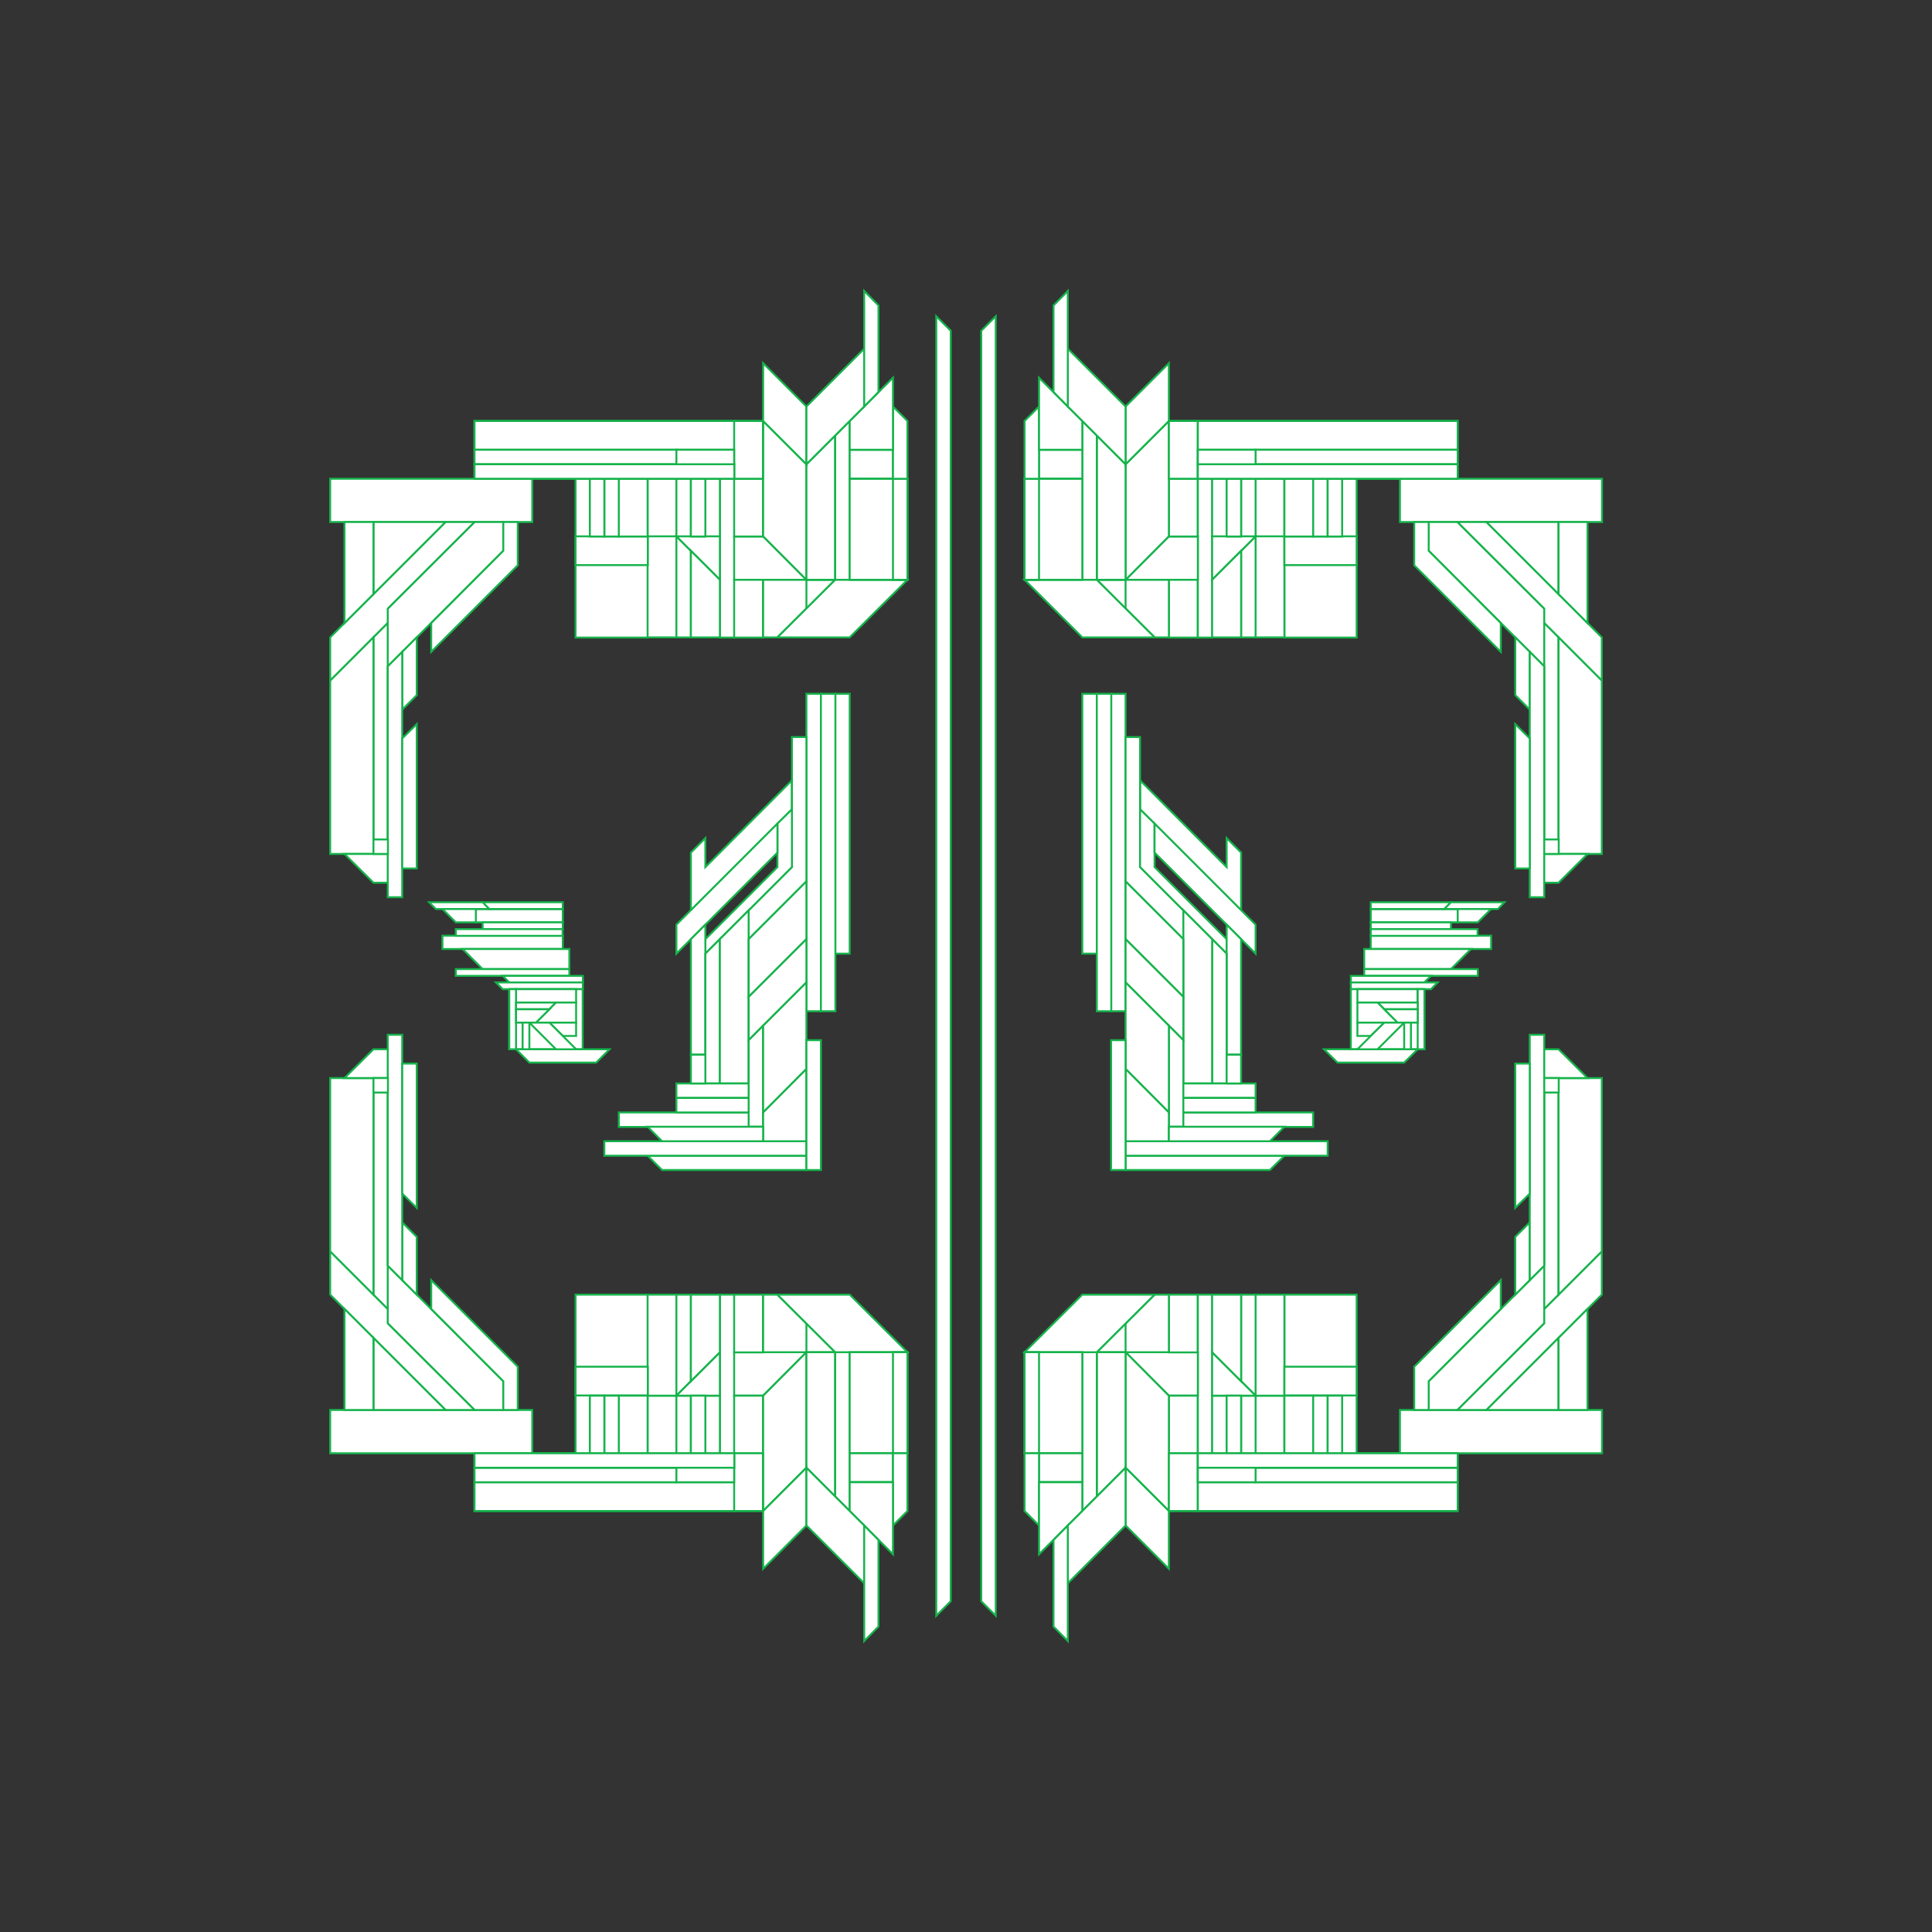<?xml version="1.0" encoding="utf-8"?>
<!-- Generator: Adobe Illustrator 17.1.0, SVG Export Plug-In . SVG Version: 6.00 Build 0)  -->
<!DOCTYPE svg PUBLIC "-//W3C//DTD SVG 1.1//EN" "http://www.w3.org/Graphics/SVG/1.1/DTD/svg11.dtd">
<svg version="1.1" id="Layer_1" xmlns="http://www.w3.org/2000/svg" xmlns:xlink="http://www.w3.org/1999/xlink" x="0px" y="0px"
	 viewBox="0 0 1000 1000" enable-background="new 0 0 1000 1000" xml:space="preserve">
<rect x="0" y="0" width="1000" height="1000" fill="#333333" stroke="none"/>
<rect x="432.3" y="359.1" fill="#FFFFFF" stroke="#16B34C" stroke-miterlimit="10" width="7.5" height="134.5"/>
<rect x="709.5" y="484.3" fill="#FFFFFF" stroke="#16B34C" stroke-miterlimit="10" width="62.3" height="6.9"/>
<rect x="709.5" y="470.5" fill="#FFFFFF" stroke="#16B34C" stroke-miterlimit="10" width="45" height="6.9"/>
<rect x="417.4" y="359.1" fill="#FFFFFF" stroke="#16B34C" stroke-miterlimit="10" width="7.5" height="164.3"/>
<polygon fill="#FFFFFF" stroke="#16B34C" stroke-miterlimit="10" points="709.5,467 751,467 747.6,470.5 709.5,470.5 "/>
<polygon fill="#FFFFFF" stroke="#16B34C" stroke-miterlimit="10" points="751,467 778.7,467 775.3,470.5 747.6,470.5 "/>
<polygon fill="#FFFFFF" stroke="#16B34C" stroke-miterlimit="10" points="754.5,470.5 771.8,470.5 764.9,477.4 754.5,477.4 "/>
<rect x="709.5" y="477.4" fill="#FFFFFF" stroke="#16B34C" stroke-miterlimit="10" width="41.5" height="3.5"/>
<rect x="709.5" y="480.9" fill="#FFFFFF" stroke="#16B34C" stroke-miterlimit="10" width="55.3" height="3.5"/>
<polygon fill="#FFFFFF" stroke="#16B34C" stroke-miterlimit="10" points="357.6,441.3 357.6,471.2 409.9,418.9 409.9,403.9 
	365.1,448.8 365.1,433.8 "/>
<polygon fill="#FFFFFF" stroke="#16B34C" stroke-miterlimit="10" points="409.9,381.5 409.9,448.8 387.5,471.2 387.5,486.1 
	417.4,456.2 417.4,381.5 "/>
<polygon fill="#FFFFFF" stroke="#16B34C" stroke-miterlimit="10" points="402.4,426.3 402.4,448.8 365.1,486.1 365.1,493.6 
	409.9,448.8 409.9,418.9 "/>
<polygon fill="#FFFFFF" stroke="#16B34C" stroke-miterlimit="10" points="402.4,426.3 402.4,441.3 350.1,493.6 350.1,478.6 "/>
<polygon fill="#FFFFFF" stroke="#16B34C" stroke-miterlimit="10" points="357.6,486.1 365.1,478.6 365.1,545.9 357.6,545.9 "/>
<polygon fill="#FFFFFF" stroke="#16B34C" stroke-miterlimit="10" points="372.6,486.1 372.6,560.8 365.1,560.8 365.1,493.6 "/>
<polygon fill="#FFFFFF" stroke="#16B34C" stroke-miterlimit="10" points="387.5,471.2 372.6,486.1 372.6,560.8 387.5,560.8 "/>
<polygon fill="#FFFFFF" stroke="#16B34C" stroke-miterlimit="10" points="387.5,486.1 387.5,516 417.4,486.1 417.4,456.2 "/>
<polygon fill="#FFFFFF" stroke="#16B34C" stroke-miterlimit="10" points="387.5,516 387.5,538.4 417.4,508.5 417.4,486.1 "/>
<polygon fill="#FFFFFF" stroke="#16B34C" stroke-miterlimit="10" points="395,530.9 395,583.2 387.5,583.2 387.5,538.4 "/>
<polygon fill="#FFFFFF" stroke="#16B34C" stroke-miterlimit="10" points="417.4,508.5 417.4,553.3 395,575.8 395,530.9 "/>
<rect x="424.9" y="359.1" fill="#FFFFFF" stroke="#16B34C" stroke-miterlimit="10" width="7.5" height="164.3"/>
<polygon fill="#FFFFFF" stroke="#16B34C" stroke-miterlimit="10" points="761.4,491.2 751,501.6 706.1,501.6 706.1,491.2 "/>
<rect x="706.1" y="501.6" fill="#FFFFFF" stroke="#16B34C" stroke-miterlimit="10" width="58.8" height="3.5"/>
<polygon fill="#FFFFFF" stroke="#16B34C" stroke-miterlimit="10" points="740.7,505.1 737.2,508.5 699.2,508.5 699.2,505.1 "/>
<polygon fill="#FFFFFF" stroke="#16B34C" stroke-miterlimit="10" points="744.1,508.5 740.7,512 699.2,512 699.2,508.5 "/>
<rect x="699.2" y="512" fill="#FFFFFF" stroke="#16B34C" stroke-miterlimit="10" width="38" height="31.1"/>
<polygon fill="#FFFFFF" stroke="#16B34C" stroke-miterlimit="10" points="733.8,543.1 726.8,550 692.3,550 685.3,543.1 "/>
<polygon fill="#FFFFFF" stroke="#16B34C" stroke-miterlimit="10" points="387.5,605.6 342.7,605.6 335.2,598.2 417.4,598.2 
	417.4,605.6 "/>
<rect x="245.6" y="217.9" fill="#FFFFFF" stroke="#16B34C" stroke-miterlimit="10" width="149.4" height="29.9"/>
<rect x="297.9" y="247.8" fill="#FFFFFF" stroke="#16B34C" stroke-miterlimit="10" width="37.4" height="82.2"/>
<rect x="170.9" y="247.8" fill="#FFFFFF" stroke="#16B34C" stroke-miterlimit="10" width="104.6" height="22.4"/>
<rect x="372.6" y="247.8" fill="#FFFFFF" stroke="#16B34C" stroke-miterlimit="10" width="7.5" height="82.2"/>
<rect x="335.2" y="247.8" fill="#FFFFFF" stroke="#16B34C" stroke-miterlimit="10" width="37.4" height="29.9"/>
<rect x="335.2" y="277.6" fill="#FFFFFF" stroke="#16B34C" stroke-miterlimit="10" width="14.9" height="52.3"/>
<polygon fill="#FFFFFF" stroke="#16B34C" stroke-miterlimit="10" points="350.1,277.6 350.1,329.9 357.6,329.9 357.6,285.1 "/>
<rect x="350.1" y="247.8" fill="#FFFFFF" stroke="#16B34C" stroke-miterlimit="10" width="7.5" height="29.9"/>
<polygon fill="#FFFFFF" stroke="#16B34C" stroke-miterlimit="10" points="350.1,277.6 372.6,300.1 372.6,277.6 "/>
<polygon fill="#FFFFFF" stroke="#16B34C" stroke-miterlimit="10" points="357.6,285.1 357.6,329.9 372.6,329.9 372.6,300.1 "/>
<rect x="297.9" y="277.6" fill="#FFFFFF" stroke="#16B34C" stroke-miterlimit="10" width="37.4" height="14.9"/>
<rect x="320.3" y="247.8" fill="#FFFFFF" stroke="#16B34C" stroke-miterlimit="10" width="14.9" height="29.9"/>
<rect x="312.8" y="247.8" fill="#FFFFFF" stroke="#16B34C" stroke-miterlimit="10" width="7.5" height="29.9"/>
<rect x="305.3" y="247.8" fill="#FFFFFF" stroke="#16B34C" stroke-miterlimit="10" width="7.5" height="29.9"/>
<rect x="357.6" y="247.8" fill="#FFFFFF" stroke="#16B34C" stroke-miterlimit="10" width="7.5" height="29.9"/>
<polygon fill="#FFFFFF" stroke="#16B34C" stroke-miterlimit="10" points="380,277.6 395,277.6 417.4,300.1 380,300.1 "/>
<rect x="380" y="247.8" fill="#FFFFFF" stroke="#16B34C" stroke-miterlimit="10" width="14.9" height="29.9"/>
<rect x="380" y="300.1" fill="#FFFFFF" stroke="#16B34C" stroke-miterlimit="10" width="14.9" height="29.9"/>
<polygon fill="#FFFFFF" stroke="#16B34C" stroke-miterlimit="10" points="395,277.6 395,217.9 417.4,240.3 417.4,300.1 "/>
<polygon fill="#FFFFFF" stroke="#16B34C" stroke-miterlimit="10" points="395,300.1 432.3,300.1 402.4,329.9 395,329.9 "/>
<polygon fill="#FFFFFF" stroke="#16B34C" stroke-miterlimit="10" points="417.4,300.1 417.4,315 432.3,300.1 "/>
<polygon fill="#FFFFFF" stroke="#16B34C" stroke-miterlimit="10" points="417.4,300.1 417.4,240.3 432.3,225.4 432.3,300.1 "/>
<polygon fill="#FFFFFF" stroke="#16B34C" stroke-miterlimit="10" points="432.3,300.1 439.8,300.1 439.8,217.9 432.3,225.4 "/>
<polygon fill="#FFFFFF" stroke="#16B34C" stroke-miterlimit="10" points="402.4,329.9 439.8,329.9 469.7,300.1 432.3,300.1 "/>
<rect x="439.8" y="247.8" fill="#FFFFFF" stroke="#16B34C" stroke-miterlimit="10" width="29.9" height="52.3"/>
<rect x="462.2" y="247.8" fill="#FFFFFF" stroke="#16B34C" stroke-miterlimit="10" width="7.5" height="52.3"/>
<rect x="439.8" y="232.8" fill="#FFFFFF" stroke="#16B34C" stroke-miterlimit="10" width="22.4" height="14.9"/>
<polygon fill="#FFFFFF" stroke="#16B34C" stroke-miterlimit="10" points="462.2,232.8 462.2,210.4 469.7,217.9 469.7,247.8 
	462.2,247.8 "/>
<polygon fill="#FFFFFF" stroke="#16B34C" stroke-miterlimit="10" points="462.2,210.4 462.2,195.5 439.8,217.9 439.8,232.8 
	462.2,232.8 "/>
<rect x="245.6" y="217.9" fill="#FFFFFF" stroke="#16B34C" stroke-miterlimit="10" width="134.5" height="14.9"/>
<rect x="380" y="217.9" fill="#FFFFFF" stroke="#16B34C" stroke-miterlimit="10" width="14.9" height="29.9"/>
<rect x="245.6" y="232.8" fill="#FFFFFF" stroke="#16B34C" stroke-miterlimit="10" width="104.6" height="7.5"/>
<rect x="245.6" y="240.3" fill="#FFFFFF" stroke="#16B34C" stroke-miterlimit="10" width="134.5" height="7.5"/>
<rect x="350.1" y="232.8" fill="#FFFFFF" stroke="#16B34C" stroke-miterlimit="10" width="29.9" height="7.5"/>
<polygon fill="#FFFFFF" stroke="#16B34C" stroke-miterlimit="10" points="395,217.9 395,188 417.4,210.4 417.4,240.3 "/>
<polygon fill="#FFFFFF" stroke="#16B34C" stroke-miterlimit="10" points="417.4,210.4 447.3,180.5 447.3,210.4 417.4,240.3 "/>
<polygon fill="#FFFFFF" stroke="#16B34C" stroke-miterlimit="10" points="447.3,180.5 447.3,150.6 454.7,158.1 454.7,202.9 
	447.3,210.4 "/>
<polygon fill="#FFFFFF" stroke="#16B34C" stroke-miterlimit="10" points="245.6,270.2 200.7,315 200.7,344.9 260.5,285.1 
	260.5,270.2 "/>
<polygon fill="#FFFFFF" stroke="#16B34C" stroke-miterlimit="10" points="223.2,322.5 223.2,337.4 268,292.6 268,270.2 260.5,270.2 
	260.5,285.1 "/>
<polygon fill="#FFFFFF" stroke="#16B34C" stroke-miterlimit="10" points="208.2,337.4 208.2,367.3 215.7,359.8 215.7,329.9 "/>
<polygon fill="#FFFFFF" stroke="#16B34C" stroke-miterlimit="10" points="230.6,270.2 170.9,329.9 170.9,352.3 200.7,322.5 
	200.7,315 245.6,270.2 "/>
<polygon fill="#FFFFFF" stroke="#16B34C" stroke-miterlimit="10" points="193.3,270.2 193.3,307.5 230.6,270.2 "/>
<polygon fill="#FFFFFF" stroke="#16B34C" stroke-miterlimit="10" points="178.3,270.2 178.3,322.5 193.3,307.5 193.3,270.2 "/>
<polygon fill="#FFFFFF" stroke="#16B34C" stroke-miterlimit="10" points="193.3,329.9 193.3,434.5 200.7,434.5 200.7,322.5 "/>
<polygon fill="#FFFFFF" stroke="#16B34C" stroke-miterlimit="10" points="200.7,344.9 200.7,464.4 208.2,464.4 208.2,337.4 "/>
<polygon fill="#FFFFFF" stroke="#16B34C" stroke-miterlimit="10" points="170.9,352.3 170.9,442 193.3,442 193.3,329.9 "/>
<polygon fill="#FFFFFF" stroke="#16B34C" stroke-miterlimit="10" points="215.7,374.8 215.7,449.5 208.2,449.5 208.2,382.2 "/>
<polygon fill="#FFFFFF" stroke="#16B34C" stroke-miterlimit="10" points="178.3,442 193.3,456.9 200.7,456.9 200.7,442 "/>
<rect x="193.3" y="434.5" fill="#FFFFFF" stroke="#16B34C" stroke-miterlimit="10" width="7.5" height="7.5"/>
<rect x="605" y="217.9" fill="#FFFFFF" stroke="#16B34C" stroke-miterlimit="10" width="149.4" height="29.9"/>
<rect x="664.8" y="247.8" fill="#FFFFFF" stroke="#16B34C" stroke-miterlimit="10" width="37.4" height="82.2"/>
<rect x="724.6" y="247.8" fill="#FFFFFF" stroke="#16B34C" stroke-miterlimit="10" width="104.6" height="22.4"/>
<rect x="620" y="247.8" fill="#FFFFFF" stroke="#16B34C" stroke-miterlimit="10" width="7.5" height="82.2"/>
<rect x="627.4" y="247.8" fill="#FFFFFF" stroke="#16B34C" stroke-miterlimit="10" width="37.4" height="29.9"/>
<rect x="649.9" y="277.6" fill="#FFFFFF" stroke="#16B34C" stroke-miterlimit="10" width="14.9" height="52.3"/>
<polygon fill="#FFFFFF" stroke="#16B34C" stroke-miterlimit="10" points="649.9,277.6 649.9,329.9 642.4,329.9 642.4,285.1 "/>
<rect x="642.4" y="247.8" fill="#FFFFFF" stroke="#16B34C" stroke-miterlimit="10" width="7.5" height="29.9"/>
<polygon fill="#FFFFFF" stroke="#16B34C" stroke-miterlimit="10" points="649.9,277.6 627.4,300.1 627.4,277.6 "/>
<polygon fill="#FFFFFF" stroke="#16B34C" stroke-miterlimit="10" points="642.4,285.1 642.4,329.9 627.4,329.9 627.4,300.1 "/>
<rect x="664.8" y="277.6" fill="#FFFFFF" stroke="#16B34C" stroke-miterlimit="10" width="37.4" height="14.9"/>
<rect x="664.8" y="247.8" fill="#FFFFFF" stroke="#16B34C" stroke-miterlimit="10" width="14.9" height="29.9"/>
<rect x="679.7" y="247.8" fill="#FFFFFF" stroke="#16B34C" stroke-miterlimit="10" width="7.5" height="29.9"/>
<rect x="687.2" y="247.8" fill="#FFFFFF" stroke="#16B34C" stroke-miterlimit="10" width="7.5" height="29.9"/>
<rect x="634.9" y="247.8" fill="#FFFFFF" stroke="#16B34C" stroke-miterlimit="10" width="7.5" height="29.9"/>
<polygon fill="#FFFFFF" stroke="#16B34C" stroke-miterlimit="10" points="620,277.6 605,277.6 582.6,300.1 620,300.1 "/>
<rect x="605" y="247.8" fill="#FFFFFF" stroke="#16B34C" stroke-miterlimit="10" width="14.9" height="29.9"/>
<rect x="605" y="300.1" fill="#FFFFFF" stroke="#16B34C" stroke-miterlimit="10" width="14.9" height="29.9"/>
<polygon fill="#FFFFFF" stroke="#16B34C" stroke-miterlimit="10" points="605,277.6 605,217.9 582.6,240.3 582.6,300.1 "/>
<polygon fill="#FFFFFF" stroke="#16B34C" stroke-miterlimit="10" points="605,300.1 567.7,300.1 597.6,329.9 605,329.9 "/>
<polygon fill="#FFFFFF" stroke="#16B34C" stroke-miterlimit="10" points="582.6,300.1 582.6,315 567.7,300.1 "/>
<polygon fill="#FFFFFF" stroke="#16B34C" stroke-miterlimit="10" points="582.6,300.1 582.6,240.3 567.7,225.4 567.7,300.1 "/>
<polygon fill="#FFFFFF" stroke="#16B34C" stroke-miterlimit="10" points="567.7,300.1 560.2,300.1 560.2,217.9 567.7,225.4 "/>
<polygon fill="#FFFFFF" stroke="#16B34C" stroke-miterlimit="10" points="597.6,329.9 560.2,329.9 530.3,300.1 567.7,300.1 "/>
<rect x="530.3" y="247.8" fill="#FFFFFF" stroke="#16B34C" stroke-miterlimit="10" width="29.9" height="52.3"/>
<rect x="530.3" y="247.8" fill="#FFFFFF" stroke="#16B34C" stroke-miterlimit="10" width="7.5" height="52.3"/>
<rect x="537.8" y="232.8" fill="#FFFFFF" stroke="#16B34C" stroke-miterlimit="10" width="22.4" height="14.9"/>
<polygon fill="#FFFFFF" stroke="#16B34C" stroke-miterlimit="10" points="537.8,232.8 537.8,210.4 530.3,217.9 530.3,247.8 
	537.8,247.8 "/>
<polygon fill="#FFFFFF" stroke="#16B34C" stroke-miterlimit="10" points="537.8,210.4 537.8,195.5 560.2,217.9 560.2,232.8 
	537.8,232.8 "/>
<rect x="620" y="217.9" fill="#FFFFFF" stroke="#16B34C" stroke-miterlimit="10" width="134.5" height="14.9"/>
<rect x="605" y="217.9" fill="#FFFFFF" stroke="#16B34C" stroke-miterlimit="10" width="14.9" height="29.9"/>
<rect x="649.9" y="232.8" fill="#FFFFFF" stroke="#16B34C" stroke-miterlimit="10" width="104.6" height="7.5"/>
<rect x="620" y="240.3" fill="#FFFFFF" stroke="#16B34C" stroke-miterlimit="10" width="134.5" height="7.5"/>
<rect x="620" y="232.8" fill="#FFFFFF" stroke="#16B34C" stroke-miterlimit="10" width="29.9" height="7.5"/>
<polygon fill="#FFFFFF" stroke="#16B34C" stroke-miterlimit="10" points="605,217.9 605,188 582.6,210.4 582.6,240.3 "/>
<polygon fill="#FFFFFF" stroke="#16B34C" stroke-miterlimit="10" points="582.6,210.4 552.7,180.5 552.7,210.4 582.6,240.3 "/>
<polygon fill="#FFFFFF" stroke="#16B34C" stroke-miterlimit="10" points="552.7,180.5 552.7,150.6 545.3,158.1 545.3,202.9 
	552.7,210.4 "/>
<polygon fill="#FFFFFF" stroke="#16B34C" stroke-miterlimit="10" points="515.4,193.6 515.4,163.7 507.9,171.2 507.9,828.8 
	515.4,836.3 "/>
<polygon fill="#FFFFFF" stroke="#16B34C" stroke-miterlimit="10" points="484.6,193.6 484.6,163.7 492.1,171.2 492.1,828.8 
	484.6,836.3 "/>
<polygon fill="#FFFFFF" stroke="#16B34C" stroke-miterlimit="10" points="754.4,270.2 799.3,315 799.3,344.9 739.5,285.1 
	739.5,270.2 "/>
<polygon fill="#FFFFFF" stroke="#16B34C" stroke-miterlimit="10" points="776.8,322.5 776.8,337.4 732,292.6 732,270.2 739.5,270.2 
	739.5,285.1 "/>
<polygon fill="#FFFFFF" stroke="#16B34C" stroke-miterlimit="10" points="791.8,337.4 791.8,367.3 784.3,359.8 784.3,329.9 "/>
<polygon fill="#FFFFFF" stroke="#16B34C" stroke-miterlimit="10" points="769.4,270.2 829.1,329.9 829.1,352.3 799.3,322.5 
	799.3,315 754.4,270.2 "/>
<polygon fill="#FFFFFF" stroke="#16B34C" stroke-miterlimit="10" points="806.7,270.2 806.7,307.5 769.4,270.2 "/>
<polygon fill="#FFFFFF" stroke="#16B34C" stroke-miterlimit="10" points="821.7,270.2 821.7,322.5 806.7,307.5 806.7,270.2 "/>
<polygon fill="#FFFFFF" stroke="#16B34C" stroke-miterlimit="10" points="806.7,329.9 806.7,434.5 799.3,434.5 799.3,322.5 "/>
<polygon fill="#FFFFFF" stroke="#16B34C" stroke-miterlimit="10" points="799.3,344.9 799.3,464.4 791.8,464.4 791.8,337.4 "/>
<polygon fill="#FFFFFF" stroke="#16B34C" stroke-miterlimit="10" points="829.1,352.3 829.1,442 806.7,442 806.7,329.9 "/>
<polygon fill="#FFFFFF" stroke="#16B34C" stroke-miterlimit="10" points="784.3,374.8 784.3,449.5 791.8,449.5 791.8,382.2 "/>
<polygon fill="#FFFFFF" stroke="#16B34C" stroke-miterlimit="10" points="821.7,442 806.7,456.9 799.3,456.9 799.3,442 "/>
<rect x="799.3" y="434.5" fill="#FFFFFF" stroke="#16B34C" stroke-miterlimit="10" width="7.5" height="7.5"/>
<rect x="605" y="752.2" fill="#FFFFFF" stroke="#16B34C" stroke-miterlimit="10" width="149.4" height="29.9"/>
<rect x="664.8" y="670.1" fill="#FFFFFF" stroke="#16B34C" stroke-miterlimit="10" width="37.4" height="82.2"/>
<rect x="724.6" y="729.8" fill="#FFFFFF" stroke="#16B34C" stroke-miterlimit="10" width="104.6" height="22.4"/>
<rect x="620" y="670.1" fill="#FFFFFF" stroke="#16B34C" stroke-miterlimit="10" width="7.5" height="82.2"/>
<rect x="627.4" y="722.4" fill="#FFFFFF" stroke="#16B34C" stroke-miterlimit="10" width="37.4" height="29.9"/>
<rect x="649.9" y="670.1" fill="#FFFFFF" stroke="#16B34C" stroke-miterlimit="10" width="14.9" height="52.3"/>
<polygon fill="#FFFFFF" stroke="#16B34C" stroke-miterlimit="10" points="649.9,722.4 649.9,670.1 642.4,670.1 642.4,714.9 "/>
<rect x="642.4" y="722.4" fill="#FFFFFF" stroke="#16B34C" stroke-miterlimit="10" width="7.5" height="29.9"/>
<polygon fill="#FFFFFF" stroke="#16B34C" stroke-miterlimit="10" points="649.9,722.4 627.4,699.9 627.4,722.4 "/>
<polygon fill="#FFFFFF" stroke="#16B34C" stroke-miterlimit="10" points="642.4,714.9 642.4,670.1 627.4,670.1 627.4,699.9 "/>
<rect x="664.8" y="707.4" fill="#FFFFFF" stroke="#16B34C" stroke-miterlimit="10" width="37.4" height="14.9"/>
<rect x="664.8" y="722.4" fill="#FFFFFF" stroke="#16B34C" stroke-miterlimit="10" width="14.9" height="29.9"/>
<rect x="679.7" y="722.4" fill="#FFFFFF" stroke="#16B34C" stroke-miterlimit="10" width="7.5" height="29.9"/>
<rect x="687.2" y="722.4" fill="#FFFFFF" stroke="#16B34C" stroke-miterlimit="10" width="7.5" height="29.9"/>
<rect x="634.9" y="722.4" fill="#FFFFFF" stroke="#16B34C" stroke-miterlimit="10" width="7.5" height="29.9"/>
<polygon fill="#FFFFFF" stroke="#16B34C" stroke-miterlimit="10" points="620,722.4 605,722.4 582.6,699.9 620,699.9 "/>
<rect x="605" y="722.4" fill="#FFFFFF" stroke="#16B34C" stroke-miterlimit="10" width="14.9" height="29.9"/>
<rect x="605" y="670.1" fill="#FFFFFF" stroke="#16B34C" stroke-miterlimit="10" width="14.9" height="29.9"/>
<polygon fill="#FFFFFF" stroke="#16B34C" stroke-miterlimit="10" points="605,722.4 605,782.1 582.6,759.7 582.6,699.9 "/>
<polygon fill="#FFFFFF" stroke="#16B34C" stroke-miterlimit="10" points="605,699.9 567.7,699.9 597.6,670.1 605,670.1 "/>
<polygon fill="#FFFFFF" stroke="#16B34C" stroke-miterlimit="10" points="582.6,699.9 582.6,685 567.7,699.9 "/>
<polygon fill="#FFFFFF" stroke="#16B34C" stroke-miterlimit="10" points="582.6,699.9 582.6,759.7 567.7,774.6 567.7,699.9 "/>
<polygon fill="#FFFFFF" stroke="#16B34C" stroke-miterlimit="10" points="567.7,699.9 560.2,699.9 560.2,782.1 567.7,774.6 "/>
<polygon fill="#FFFFFF" stroke="#16B34C" stroke-miterlimit="10" points="597.6,670.1 560.2,670.1 530.3,699.9 567.7,699.9 "/>
<rect x="530.3" y="699.9" fill="#FFFFFF" stroke="#16B34C" stroke-miterlimit="10" width="29.9" height="52.3"/>
<rect x="530.3" y="699.9" fill="#FFFFFF" stroke="#16B34C" stroke-miterlimit="10" width="7.5" height="52.3"/>
<rect x="537.8" y="752.2" fill="#FFFFFF" stroke="#16B34C" stroke-miterlimit="10" width="22.4" height="14.9"/>
<polygon fill="#FFFFFF" stroke="#16B34C" stroke-miterlimit="10" points="537.8,767.2 537.8,789.6 530.3,782.1 530.3,752.2 
	537.8,752.2 "/>
<polygon fill="#FFFFFF" stroke="#16B34C" stroke-miterlimit="10" points="537.8,789.6 537.8,804.5 560.2,782.1 560.2,767.2 
	537.8,767.2 "/>
<rect x="620" y="767.2" fill="#FFFFFF" stroke="#16B34C" stroke-miterlimit="10" width="134.5" height="14.9"/>
<rect x="605" y="752.2" fill="#FFFFFF" stroke="#16B34C" stroke-miterlimit="10" width="14.9" height="29.9"/>
<rect x="649.9" y="759.7" fill="#FFFFFF" stroke="#16B34C" stroke-miterlimit="10" width="104.6" height="7.5"/>
<rect x="620" y="752.2" fill="#FFFFFF" stroke="#16B34C" stroke-miterlimit="10" width="134.5" height="7.5"/>
<rect x="620" y="759.7" fill="#FFFFFF" stroke="#16B34C" stroke-miterlimit="10" width="29.9" height="7.5"/>
<polygon fill="#FFFFFF" stroke="#16B34C" stroke-miterlimit="10" points="605,782.1 605,812 582.6,789.6 582.6,759.7 "/>
<polygon fill="#FFFFFF" stroke="#16B34C" stroke-miterlimit="10" points="582.6,789.6 552.7,819.5 552.7,789.6 582.6,759.7 "/>
<polygon fill="#FFFFFF" stroke="#16B34C" stroke-miterlimit="10" points="552.7,819.5 552.7,849.4 545.3,841.9 545.3,797.1 
	552.7,789.6 "/>
<polygon fill="#FFFFFF" stroke="#16B34C" stroke-miterlimit="10" points="754.4,729.8 799.3,685 799.3,655.1 739.5,714.9 
	739.5,729.8 "/>
<polygon fill="#FFFFFF" stroke="#16B34C" stroke-miterlimit="10" points="776.8,677.5 776.8,662.6 732,707.4 732,729.8 739.5,729.8 
	739.5,714.9 "/>
<polygon fill="#FFFFFF" stroke="#16B34C" stroke-miterlimit="10" points="791.8,662.6 791.8,632.7 784.3,640.2 784.3,670.1 "/>
<polygon fill="#FFFFFF" stroke="#16B34C" stroke-miterlimit="10" points="769.4,729.8 829.1,670.1 829.1,647.7 799.3,677.5 
	799.3,685 754.4,729.8 "/>
<polygon fill="#FFFFFF" stroke="#16B34C" stroke-miterlimit="10" points="806.7,729.8 806.7,692.5 769.4,729.8 "/>
<polygon fill="#FFFFFF" stroke="#16B34C" stroke-miterlimit="10" points="821.7,729.8 821.7,677.5 806.7,692.5 806.7,729.8 "/>
<polygon fill="#FFFFFF" stroke="#16B34C" stroke-miterlimit="10" points="806.7,670.1 806.7,565.5 799.3,565.5 799.3,677.5 "/>
<polygon fill="#FFFFFF" stroke="#16B34C" stroke-miterlimit="10" points="799.3,655.1 799.3,535.6 791.8,535.6 791.8,662.6 "/>
<polygon fill="#FFFFFF" stroke="#16B34C" stroke-miterlimit="10" points="829.1,647.7 829.1,558 806.7,558 806.7,670.1 "/>
<polygon fill="#FFFFFF" stroke="#16B34C" stroke-miterlimit="10" points="784.3,625.2 784.3,550.5 791.8,550.5 791.8,617.8 "/>
<polygon fill="#FFFFFF" stroke="#16B34C" stroke-miterlimit="10" points="821.7,558 806.7,543.1 799.3,543.1 799.3,558 "/>
<rect x="799.3" y="558" fill="#FFFFFF" stroke="#16B34C" stroke-miterlimit="10" width="7.5" height="7.5"/>
<rect x="245.6" y="752.2" fill="#FFFFFF" stroke="#16B34C" stroke-miterlimit="10" width="149.4" height="29.9"/>
<rect x="297.9" y="670.1" fill="#FFFFFF" stroke="#16B34C" stroke-miterlimit="10" width="37.4" height="82.2"/>
<rect x="170.9" y="729.8" fill="#FFFFFF" stroke="#16B34C" stroke-miterlimit="10" width="104.6" height="22.4"/>
<rect x="372.6" y="670.1" fill="#FFFFFF" stroke="#16B34C" stroke-miterlimit="10" width="7.5" height="82.2"/>
<rect x="335.2" y="722.4" fill="#FFFFFF" stroke="#16B34C" stroke-miterlimit="10" width="37.4" height="29.9"/>
<rect x="335.2" y="670.1" fill="#FFFFFF" stroke="#16B34C" stroke-miterlimit="10" width="14.9" height="52.3"/>
<polygon fill="#FFFFFF" stroke="#16B34C" stroke-miterlimit="10" points="350.1,722.4 350.1,670.1 357.6,670.1 357.6,714.9 "/>
<rect x="350.1" y="722.4" fill="#FFFFFF" stroke="#16B34C" stroke-miterlimit="10" width="7.5" height="29.9"/>
<polygon fill="#FFFFFF" stroke="#16B34C" stroke-miterlimit="10" points="350.1,722.4 372.6,699.9 372.6,722.4 "/>
<polygon fill="#FFFFFF" stroke="#16B34C" stroke-miterlimit="10" points="357.6,714.9 357.6,670.1 372.6,670.1 372.6,699.9 "/>
<rect x="297.9" y="707.4" fill="#FFFFFF" stroke="#16B34C" stroke-miterlimit="10" width="37.4" height="14.9"/>
<rect x="320.3" y="722.4" fill="#FFFFFF" stroke="#16B34C" stroke-miterlimit="10" width="14.9" height="29.9"/>
<rect x="312.8" y="722.4" fill="#FFFFFF" stroke="#16B34C" stroke-miterlimit="10" width="7.5" height="29.9"/>
<rect x="305.3" y="722.4" fill="#FFFFFF" stroke="#16B34C" stroke-miterlimit="10" width="7.5" height="29.9"/>
<rect x="357.6" y="722.4" fill="#FFFFFF" stroke="#16B34C" stroke-miterlimit="10" width="7.5" height="29.9"/>
<polygon fill="#FFFFFF" stroke="#16B34C" stroke-miterlimit="10" points="380,722.4 395,722.4 417.4,699.9 380,699.9 "/>
<rect x="380" y="722.4" fill="#FFFFFF" stroke="#16B34C" stroke-miterlimit="10" width="14.9" height="29.9"/>
<rect x="380" y="670.1" fill="#FFFFFF" stroke="#16B34C" stroke-miterlimit="10" width="14.9" height="29.9"/>
<polygon fill="#FFFFFF" stroke="#16B34C" stroke-miterlimit="10" points="395,722.4 395,782.1 417.4,759.7 417.4,699.9 "/>
<polygon fill="#FFFFFF" stroke="#16B34C" stroke-miterlimit="10" points="395,699.9 432.3,699.9 402.4,670.1 395,670.1 "/>
<polygon fill="#FFFFFF" stroke="#16B34C" stroke-miterlimit="10" points="417.4,699.9 417.4,685 432.3,699.9 "/>
<polygon fill="#FFFFFF" stroke="#16B34C" stroke-miterlimit="10" points="417.4,699.9 417.4,759.7 432.3,774.6 432.3,699.9 "/>
<polygon fill="#FFFFFF" stroke="#16B34C" stroke-miterlimit="10" points="432.3,699.9 439.8,699.9 439.8,782.1 432.3,774.6 "/>
<polygon fill="#FFFFFF" stroke="#16B34C" stroke-miterlimit="10" points="402.4,670.1 439.8,670.1 469.7,699.9 432.3,699.9 "/>
<rect x="439.8" y="699.9" fill="#FFFFFF" stroke="#16B34C" stroke-miterlimit="10" width="29.9" height="52.3"/>
<rect x="462.2" y="699.9" fill="#FFFFFF" stroke="#16B34C" stroke-miterlimit="10" width="7.5" height="52.3"/>
<rect x="439.8" y="752.2" fill="#FFFFFF" stroke="#16B34C" stroke-miterlimit="10" width="22.4" height="14.9"/>
<polygon fill="#FFFFFF" stroke="#16B34C" stroke-miterlimit="10" points="462.2,767.2 462.2,789.6 469.7,782.1 469.7,752.2 
	462.2,752.2 "/>
<polygon fill="#FFFFFF" stroke="#16B34C" stroke-miterlimit="10" points="462.2,789.6 462.2,804.5 439.8,782.1 439.8,767.2 
	462.2,767.2 "/>
<rect x="245.6" y="767.2" fill="#FFFFFF" stroke="#16B34C" stroke-miterlimit="10" width="134.5" height="14.9"/>
<rect x="380" y="752.2" fill="#FFFFFF" stroke="#16B34C" stroke-miterlimit="10" width="14.9" height="29.9"/>
<rect x="245.6" y="759.7" fill="#FFFFFF" stroke="#16B34C" stroke-miterlimit="10" width="104.6" height="7.5"/>
<rect x="245.6" y="752.2" fill="#FFFFFF" stroke="#16B34C" stroke-miterlimit="10" width="134.5" height="7.5"/>
<rect x="350.1" y="759.7" fill="#FFFFFF" stroke="#16B34C" stroke-miterlimit="10" width="29.9" height="7.5"/>
<polygon fill="#FFFFFF" stroke="#16B34C" stroke-miterlimit="10" points="395,782.1 395,812 417.4,789.6 417.4,759.7 "/>
<polygon fill="#FFFFFF" stroke="#16B34C" stroke-miterlimit="10" points="417.4,789.6 447.3,819.5 447.3,789.6 417.4,759.7 "/>
<polygon fill="#FFFFFF" stroke="#16B34C" stroke-miterlimit="10" points="447.3,819.5 447.3,849.4 454.7,841.9 454.7,797.1 
	447.3,789.6 "/>
<polygon fill="#FFFFFF" stroke="#16B34C" stroke-miterlimit="10" points="245.6,729.8 200.7,685 200.7,655.1 260.5,714.9 
	260.5,729.8 "/>
<polygon fill="#FFFFFF" stroke="#16B34C" stroke-miterlimit="10" points="223.2,677.5 223.2,662.6 268,707.4 268,729.8 260.5,729.8 
	260.5,714.9 "/>
<polygon fill="#FFFFFF" stroke="#16B34C" stroke-miterlimit="10" points="208.2,662.6 208.2,632.7 215.7,640.2 215.7,670.1 "/>
<polygon fill="#FFFFFF" stroke="#16B34C" stroke-miterlimit="10" points="230.6,729.8 170.9,670.1 170.9,647.7 200.7,677.5 
	200.7,685 245.6,729.8 "/>
<polygon fill="#FFFFFF" stroke="#16B34C" stroke-miterlimit="10" points="193.3,729.8 193.3,692.5 230.6,729.8 "/>
<polygon fill="#FFFFFF" stroke="#16B34C" stroke-miterlimit="10" points="178.3,729.8 178.3,677.5 193.3,692.5 193.3,729.8 "/>
<polygon fill="#FFFFFF" stroke="#16B34C" stroke-miterlimit="10" points="193.3,670.1 193.3,565.5 200.7,565.5 200.7,677.5 "/>
<polygon fill="#FFFFFF" stroke="#16B34C" stroke-miterlimit="10" points="200.7,655.1 200.7,535.6 208.2,535.6 208.2,662.6 "/>
<polygon fill="#FFFFFF" stroke="#16B34C" stroke-miterlimit="10" points="170.9,647.7 170.9,558 193.3,558 193.3,670.1 "/>
<polygon fill="#FFFFFF" stroke="#16B34C" stroke-miterlimit="10" points="215.7,625.2 215.7,550.5 208.2,550.5 208.2,617.8 "/>
<polygon fill="#FFFFFF" stroke="#16B34C" stroke-miterlimit="10" points="178.3,558 193.3,543.1 200.7,543.1 200.7,558 "/>
<rect x="193.3" y="558" fill="#FFFFFF" stroke="#16B34C" stroke-miterlimit="10" width="7.5" height="7.5"/>
<rect x="350.1" y="560.8" fill="#FFFFFF" stroke="#16B34C" stroke-miterlimit="10" width="37.4" height="7.5"/>
<rect x="357.6" y="545.9" fill="#FFFFFF" stroke="#16B34C" stroke-miterlimit="10" width="7.5" height="14.9"/>
<rect x="312.8" y="590.7" fill="#FFFFFF" stroke="#16B34C" stroke-miterlimit="10" width="104.6" height="7.5"/>
<rect x="320.3" y="575.8" fill="#FFFFFF" stroke="#16B34C" stroke-miterlimit="10" width="67.2" height="7.5"/>
<rect x="350.1" y="568.3" fill="#FFFFFF" stroke="#16B34C" stroke-miterlimit="10" width="37.4" height="7.5"/>
<polygon fill="#FFFFFF" stroke="#16B34C" stroke-miterlimit="10" points="395,575.8 395,590.7 417.4,590.7 417.4,553.3 "/>
<polygon fill="#FFFFFF" stroke="#16B34C" stroke-miterlimit="10" points="335.2,583.2 342.7,590.7 395,590.7 395,583.2 "/>
<rect x="417.4" y="538.4" fill="#FFFFFF" stroke="#16B34C" stroke-miterlimit="10" width="7.5" height="67.2"/>
<rect x="560.2" y="359.1" fill="#FFFFFF" stroke="#16B34C" stroke-miterlimit="10" width="7.5" height="134.5"/>
<rect x="575.1" y="359.1" fill="#FFFFFF" stroke="#16B34C" stroke-miterlimit="10" width="7.5" height="164.3"/>
<polygon fill="#FFFFFF" stroke="#16B34C" stroke-miterlimit="10" points="642.4,441.3 642.4,471.2 590.1,418.9 590.1,403.9 
	634.9,448.8 634.9,433.8 "/>
<polygon fill="#FFFFFF" stroke="#16B34C" stroke-miterlimit="10" points="590.1,381.5 590.1,448.8 612.5,471.2 612.5,486.1 
	582.6,456.2 582.6,381.5 "/>
<polygon fill="#FFFFFF" stroke="#16B34C" stroke-miterlimit="10" points="597.6,426.3 597.6,448.8 634.9,486.1 634.9,493.6 
	590.1,448.8 590.1,418.9 "/>
<polygon fill="#FFFFFF" stroke="#16B34C" stroke-miterlimit="10" points="597.6,426.3 597.6,441.3 649.9,493.6 649.9,478.6 "/>
<polygon fill="#FFFFFF" stroke="#16B34C" stroke-miterlimit="10" points="642.4,486.1 634.9,478.6 634.9,545.9 642.4,545.9 "/>
<polygon fill="#FFFFFF" stroke="#16B34C" stroke-miterlimit="10" points="627.4,486.1 627.4,560.8 634.9,560.8 634.9,493.6 "/>
<polygon fill="#FFFFFF" stroke="#16B34C" stroke-miterlimit="10" points="612.5,471.2 627.4,486.1 627.4,560.8 612.5,560.8 "/>
<polygon fill="#FFFFFF" stroke="#16B34C" stroke-miterlimit="10" points="612.5,486.1 612.5,516 582.6,486.1 582.6,456.2 "/>
<polygon fill="#FFFFFF" stroke="#16B34C" stroke-miterlimit="10" points="612.5,516 612.5,538.4 582.6,508.5 582.6,486.1 "/>
<polygon fill="#FFFFFF" stroke="#16B34C" stroke-miterlimit="10" points="605,530.9 605,583.2 612.5,583.2 612.5,538.4 "/>
<polygon fill="#FFFFFF" stroke="#16B34C" stroke-miterlimit="10" points="582.6,508.5 582.6,553.3 605,575.8 605,530.9 "/>
<rect x="567.7" y="359.1" fill="#FFFFFF" stroke="#16B34C" stroke-miterlimit="10" width="7.5" height="164.3"/>
<polygon fill="#FFFFFF" stroke="#16B34C" stroke-miterlimit="10" points="612.5,605.6 657.3,605.6 664.8,598.2 582.6,598.2 
	582.6,605.6 "/>
<rect x="612.5" y="560.8" fill="#FFFFFF" stroke="#16B34C" stroke-miterlimit="10" width="37.4" height="7.5"/>
<rect x="634.9" y="545.9" fill="#FFFFFF" stroke="#16B34C" stroke-miterlimit="10" width="7.5" height="14.9"/>
<rect x="582.6" y="590.7" fill="#FFFFFF" stroke="#16B34C" stroke-miterlimit="10" width="104.6" height="7.5"/>
<rect x="612.5" y="575.8" fill="#FFFFFF" stroke="#16B34C" stroke-miterlimit="10" width="67.2" height="7.5"/>
<rect x="612.5" y="568.3" fill="#FFFFFF" stroke="#16B34C" stroke-miterlimit="10" width="37.4" height="7.5"/>
<polygon fill="#FFFFFF" stroke="#16B34C" stroke-miterlimit="10" points="605,575.8 605,590.7 582.6,590.7 582.6,553.3 "/>
<polygon fill="#FFFFFF" stroke="#16B34C" stroke-miterlimit="10" points="664.8,583.2 657.3,590.7 605,590.7 605,583.2 "/>
<rect x="575.1" y="538.4" fill="#FFFFFF" stroke="#16B34C" stroke-miterlimit="10" width="7.5" height="67.2"/>
<rect x="702.6" y="512" fill="#FFFFFF" stroke="#16B34C" stroke-miterlimit="10" width="31.1" height="6.9"/>
<rect x="733.8" y="512" fill="#FFFFFF" stroke="#16B34C" stroke-miterlimit="10" width="3.5" height="31.1"/>
<polygon fill="#FFFFFF" stroke="#16B34C" stroke-miterlimit="10" points="713,518.9 716.5,522.4 733.8,522.4 733.8,518.9 "/>
<polygon fill="#FFFFFF" stroke="#16B34C" stroke-miterlimit="10" points="702.6,518.9 713,518.9 723.4,529.3 702.6,529.3 "/>
<polygon fill="#FFFFFF" stroke="#16B34C" stroke-miterlimit="10" points="716.5,522.4 723.4,529.3 733.8,529.3 733.8,522.4 "/>
<polygon fill="#FFFFFF" stroke="#16B34C" stroke-miterlimit="10" points="716.5,529.3 709.5,536.2 702.6,536.2 702.6,529.3 "/>
<polygon fill="#FFFFFF" stroke="#16B34C" stroke-miterlimit="10" points="709.5,536.2 702.6,543.1 713,543.1 726.8,529.3 
	716.5,529.3 "/>
<rect x="726.8" y="529.3" fill="#FFFFFF" stroke="#16B34C" stroke-miterlimit="10" width="3.5" height="13.8"/>
<rect x="229" y="484.3" fill="#FFFFFF" stroke="#16B34C" stroke-miterlimit="10" width="62.3" height="6.9"/>
<rect x="246.3" y="470.5" fill="#FFFFFF" stroke="#16B34C" stroke-miterlimit="10" width="45" height="6.9"/>
<polygon fill="#FFFFFF" stroke="#16B34C" stroke-miterlimit="10" points="291.3,467 249.8,467 253.2,470.5 291.3,470.5 "/>
<polygon fill="#FFFFFF" stroke="#16B34C" stroke-miterlimit="10" points="249.8,467 222.1,467 225.6,470.5 253.2,470.5 "/>
<polygon fill="#FFFFFF" stroke="#16B34C" stroke-miterlimit="10" points="246.3,470.5 229,470.5 235.9,477.4 246.3,477.4 "/>
<rect x="249.8" y="477.4" fill="#FFFFFF" stroke="#16B34C" stroke-miterlimit="10" width="41.5" height="3.5"/>
<rect x="235.9" y="480.9" fill="#FFFFFF" stroke="#16B34C" stroke-miterlimit="10" width="55.3" height="3.5"/>
<polygon fill="#FFFFFF" stroke="#16B34C" stroke-miterlimit="10" points="239.4,491.2 249.8,501.6 294.7,501.6 294.7,491.2 "/>
<rect x="235.9" y="501.6" fill="#FFFFFF" stroke="#16B34C" stroke-miterlimit="10" width="58.8" height="3.5"/>
<polygon fill="#FFFFFF" stroke="#16B34C" stroke-miterlimit="10" points="260.2,505.1 263.6,508.5 301.7,508.5 301.7,505.1 "/>
<polygon fill="#FFFFFF" stroke="#16B34C" stroke-miterlimit="10" points="256.7,508.5 260.2,512 301.7,512 301.7,508.5 "/>
<rect x="263.6" y="512" fill="#FFFFFF" stroke="#16B34C" stroke-miterlimit="10" width="38" height="31.1"/>
<polygon fill="#FFFFFF" stroke="#16B34C" stroke-miterlimit="10" points="267.1,543.1 274,550 308.6,550 315.5,543.1 "/>
<rect x="267.1" y="512" fill="#FFFFFF" stroke="#16B34C" stroke-miterlimit="10" width="31.1" height="6.9"/>
<rect x="263.6" y="512" fill="#FFFFFF" stroke="#16B34C" stroke-miterlimit="10" width="3.5" height="31.1"/>
<polygon fill="#FFFFFF" stroke="#16B34C" stroke-miterlimit="10" points="287.8,518.9 284.4,522.4 267.1,522.4 267.1,518.9 "/>
<polygon fill="#FFFFFF" stroke="#16B34C" stroke-miterlimit="10" points="298.2,518.9 287.8,518.9 277.4,529.3 298.2,529.3 "/>
<polygon fill="#FFFFFF" stroke="#16B34C" stroke-miterlimit="10" points="284.4,522.4 277.4,529.3 267.1,529.3 267.1,522.4 "/>
<polygon fill="#FFFFFF" stroke="#16B34C" stroke-miterlimit="10" points="284.4,529.3 291.3,536.2 298.2,536.2 298.2,529.3 "/>
<polygon fill="#FFFFFF" stroke="#16B34C" stroke-miterlimit="10" points="291.3,536.2 298.2,543.1 287.8,543.1 274,529.3 
	284.4,529.3 "/>
<rect x="270.5" y="529.3" fill="#FFFFFF" stroke="#16B34C" stroke-miterlimit="10" width="3.5" height="13.8"/>
</svg>
